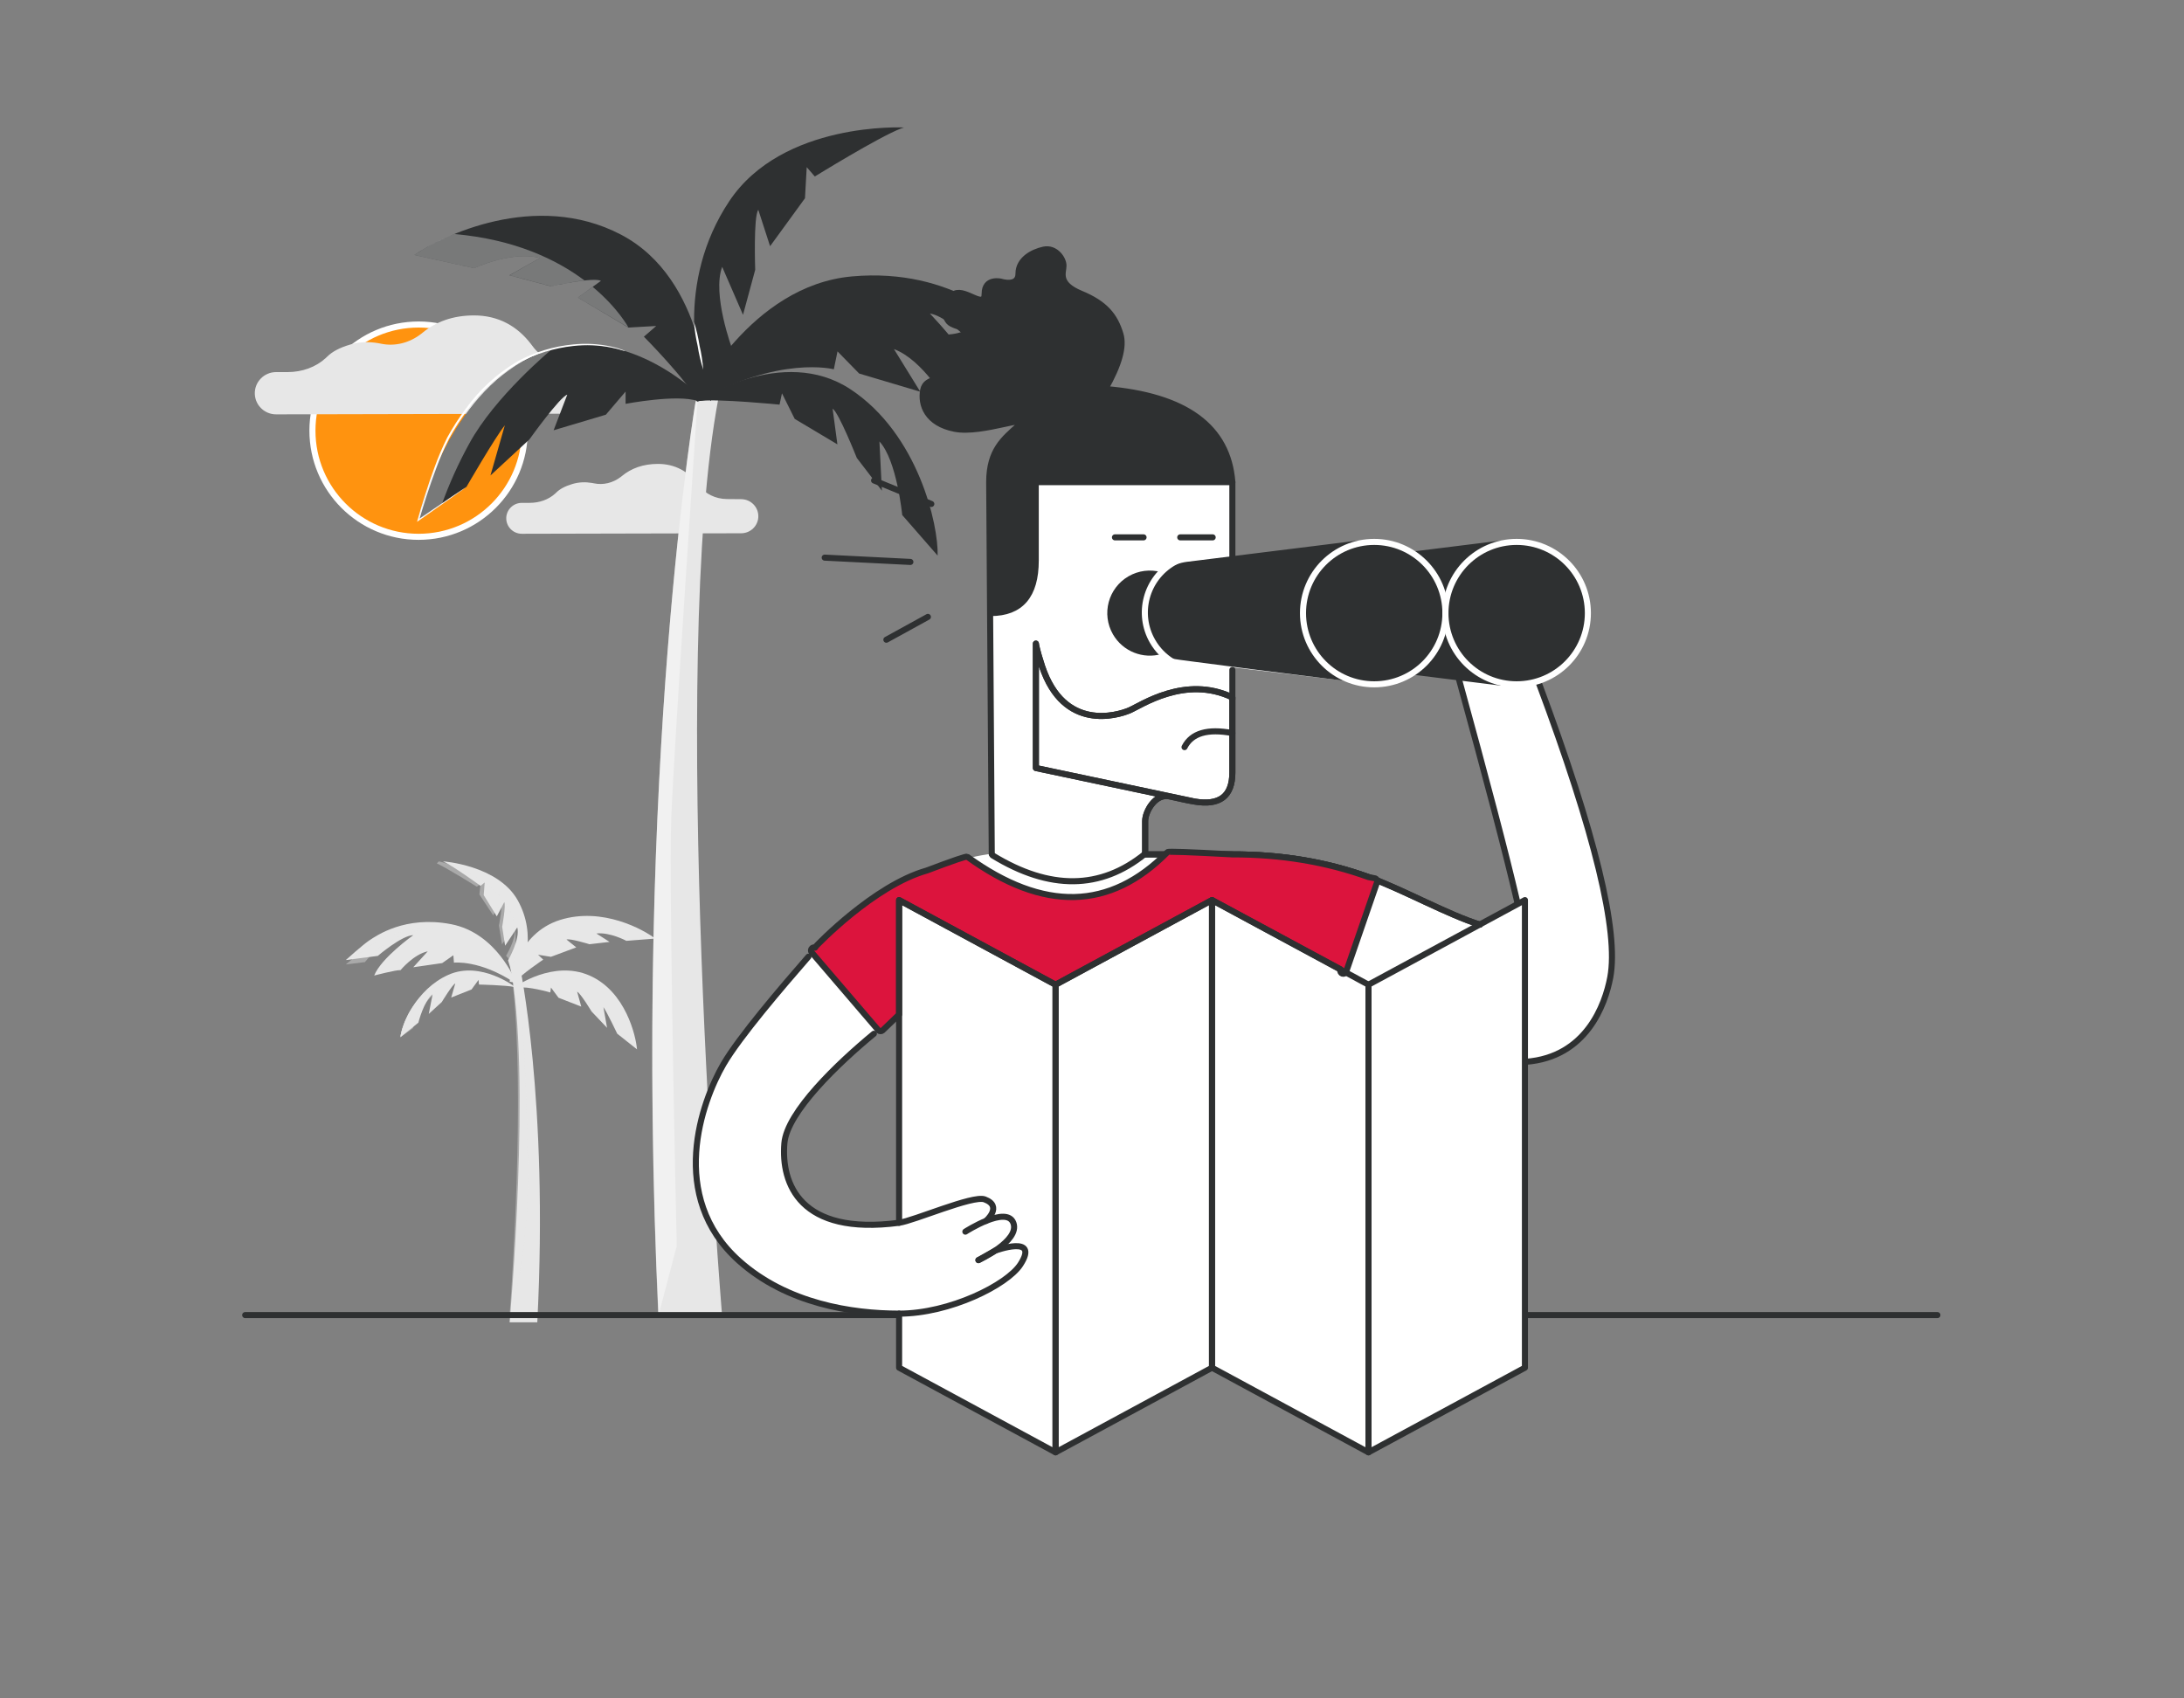 <?xml version="1.0" encoding="UTF-8"?>
<svg width="360px" height="280px" viewBox="0 0 360 280" version="1.1" xmlns="http://www.w3.org/2000/svg" xmlns:xlink="http://www.w3.org/1999/xlink">
    <rect x="0" y="0" width="360" height="280" fill="#808080" stroke="none"/>
    <title>BB357C98-5760-4DDB-BAC5-ACE4D16FCF24@2x</title>
    <g id="Downloadable-assets" stroke="none" stroke-width="1" fill="none" fill-rule="evenodd">
        <g transform="translate(-2251, -764)" id="Error-Notxt-illustration">
            <g transform="translate(2251, 764)">
                <g id="illustration">
                    <rect id="Rectangle" fill-opacity="0" fill="#FFFFFF" x="0" y="0" width="360" height="280"></rect>
                    <g id="Background" transform="translate(40.416, 21)">
                        <circle id="Oval" stroke="#FFFFFF" fill="#FF930F" cx="28.584" cy="50" r="17.5"></circle>
                        <path d="M68.03,55.479 C70.86,55.479 73.026,56.733 74.593,58.766 L74.765,58.995 C75.802,60.418 77.534,61.259 79.395,61.275 L81.772,61.296 C83.33,61.31 84.584,62.564 84.584,64.107 C84.584,65.657 83.319,66.913 81.755,66.916 L45.606,67 C44.225,67 43.092,65.922 43.034,64.555 C42.975,63.107 44.144,61.902 45.605,61.902 L46.897,61.902 C48.486,61.902 49.979,61.374 51.063,60.404 L51.261,60.217 C51.852,59.627 52.69,59.164 53.932,58.793 C54.997,58.477 56.086,58.437 57.177,58.623 L57.504,58.685 C59.017,59.004 60.595,58.619 61.876,57.651 L62.087,57.484 C63.622,56.218 65.59,55.479 68.03,55.479 Z M37.721,31 C41.782,31 44.886,32.81 47.128,35.745 L47.336,36.023 C48.89,38.152 51.476,39.41 54.249,39.434 L57.708,39.462 C59.846,39.48 61.574,41.207 61.574,43.327 C61.574,45.458 59.833,47.187 57.683,47.192 L5.099,47.313 C3.212,47.313 1.663,45.838 1.587,43.969 C1.509,41.99 3.103,40.344 5.098,40.344 L6.98,40.344 C9.383,40.344 11.643,39.53 13.268,38.034 L13.486,37.826 C14.319,36.996 15.508,36.339 17.279,35.812 C18.825,35.353 20.408,35.303 21.995,35.587 L22.361,35.658 C24.657,36.144 27.052,35.547 28.984,34.056 L29.223,33.864 C31.411,32.057 34.225,31 37.721,31 Z" id="Filled" fill="#E7E7E7"></path>
                        <g id="Trees" transform="translate(76.084, 98.5) scale(-1, 1) translate(-76.084, -98.5) translate(16.584, 0)" fill-rule="nonzero">
                            <g id="Tropical-Tree-2" transform="translate(68, 121)" fill="#E7E7E7">
                                <path d="M22.37,17 C22.37,17 17.557,39.265 19.435,76 L24,76 C24,76 20.328,34.809 23.935,17.167 L22.37,17 Z" id="Path"></path>
                                <path d="M35,0 L34.787,0.094 C33.22,0.838 28.793,4.043 28.793,4.043 L28.107,3.487 L28.268,5.573 L26.108,9.077 L24.884,6.734 C24.575,7.224 25.227,10.787 25.227,10.787 L24.74,13.916 L22.734,10.892 C22.219,12.814 24.256,16.322 24.256,16.322 L23.138,20 C21.698,18.234 19.407,12.265 22.651,6.442 C25.895,0.619 35,0 35,0 Z" id="Path"></path>
                                <path d="M23.193,20 L23,19.814 C23,19.814 26.079,11.814 33.661,10.359 C41.243,8.904 45.989,12.3 47.048,12.983 C48.108,13.666 51,16.279 51,16.279 L45.723,15.59 C45.723,15.59 41.758,12.2 39.877,12.173 C39.877,12.173 45.178,15.935 46.32,18.831 C46.32,18.831 42.655,17.866 41.978,17.941 C41.978,17.941 39.821,15.328 37.492,14.838 L39.88,17.466 L35.107,16.776 L33.271,15.486 L33.174,16.707 C33.174,16.707 28.929,16.197 23.193,20 Z" id="Path"></path>
                                <path d="M23,20.774 C23.059,20.754 23.12,20.738 23.181,20.726 C24.541,20.414 29.049,20.315 29.049,20.315 L29.119,19.546 L30.275,21.128 L33.626,22.458 L32.956,20.133 C33.428,20.315 35.177,23.196 35.177,23.196 L37.325,25.158 L36.692,21.92 C38.14,23.011 39.038,26.599 39.038,26.599 L42,29 C41.789,26.969 39.463,21.11 34.088,18.709 C28.713,16.308 23,20.774 23,20.774 Z" id="Path"></path>
                                <path d="M23.216,20 C22.192,18.709 18.458,16.209 18.458,16.209 L19.302,15.402 L17.183,15.743 L13.012,14.186 L14.619,12.895 C14.026,12.677 10.836,13.668 10.836,13.668 L7.523,13.284 L9.695,11.897 C7.442,11.649 4.751,13.11 4.751,13.11 L0,12.735 C1.861,11.295 8.682,7.463 15.703,9.67 C22.725,11.877 24,19.833 24,19.833" id="Path"></path>
                                <path d="M23,20.64 C22.939,20.623 22.687,20.851 22.609,20.838 C21.06,20.531 17.29,21.619 17.29,21.619 L17.181,20.807 L15.932,22.492 L12.188,23.952 L12.869,21.493 C12.342,21.694 10.487,24.757 10.487,24.757 L7.934,27.452 L8.533,24.041 C7.921,24.914 6.257,28.418 6.257,28.418 L3,31 C3.167,28.858 4.844,21.448 10.827,18.828 C16.81,16.209 23,20.64 23,20.64 Z" id="Path"></path>
                                <path d="M33.449,19.16 C33.3,19.102 33.152,19.049 33,19 C34.227,19.783 38.767,22.949 39.926,27.513 L42,29 C41.765,26.996 39.43,21.521 33.449,19.16 Z" id="Path" opacity="0.4"></path>
                                <path d="M36,11.033 C39.225,11.226 44.396,12.269 47.851,16.613 L51,17 C51,17 48.046,14.51 46.963,13.853 C43.75,11.793 39.889,10.8 36,11.033 L36,11.033 Z" id="Path" opacity="0.4"></path>
                                <path d="M23.454,20.487 L23.295,20 C22.504,22.683 22.005,25.478 21.808,28.315 C21.291,35.47 20.905,46.624 21.02,54.787 C21.164,65.213 23.896,75 23.896,75 L24,74.803 C23.58,69.062 21.478,38.675 23.454,20.487 Z" id="Path" opacity="0.4"></path>
                                <path d="M23.397,17 L24.575,15.571 C24.058,14.665 22.774,12.24 23.214,10.708 L25.25,13.676 L25.763,10.595 C25.763,10.595 25.084,7.088 25.412,6.598 L26.706,8.903 L28.984,5.452 L28.787,3.747 L29.406,4.177 C29.406,4.177 34.214,1.179 36,0.333 L35.648,0 C30.423,1.332 25.605,4.486 23.748,8.537 C22.303,11.707 23.397,17 23.397,17 Z" id="Path" opacity="0.4"></path>
                                <path d="M42,29 C41.937,28.838 41.886,28.672 41.849,28.502 C41.808,28.343 41.757,28.148 41.681,27.922 C41.606,27.697 41.534,27.441 41.421,27.166 C41.308,26.891 41.201,26.585 41.051,26.27 C40.9,25.955 40.739,25.607 40.557,25.275 C40.142,24.53 39.668,23.817 39.138,23.143 C38.597,22.478 38.002,21.856 37.359,21.282 C37.057,21.027 36.773,20.778 36.485,20.569 C36.197,20.36 35.93,20.167 35.68,19.998 C35.429,19.829 35.189,19.693 34.994,19.567 C34.799,19.441 34.61,19.342 34.456,19.265 C34.295,19.192 34.142,19.103 34,19 C34.169,19.056 34.333,19.124 34.49,19.206 C34.68,19.289 34.866,19.382 35.045,19.484 C35.258,19.604 35.505,19.73 35.758,19.899 C36.043,20.071 36.319,20.257 36.584,20.456 C36.879,20.658 37.171,20.907 37.479,21.163 C38.136,21.736 38.742,22.363 39.289,23.036 C39.825,23.718 40.301,24.442 40.715,25.199 C40.893,25.554 41.057,25.889 41.198,26.217 C41.328,26.516 41.442,26.82 41.541,27.129 C41.647,27.408 41.712,27.673 41.777,27.899 C41.835,28.094 41.882,28.292 41.918,28.493 C41.962,28.659 41.99,28.829 42,29 L42,29 Z" id="Path"></path>
                                <path d="M23.998,16.006 C24.023,16.064 23.793,16.491 23.523,17.049 C23.253,17.606 23.034,18.039 23,17.997 C23.084,17.561 23.228,17.171 23.416,16.866 C23.694,16.288 23.973,15.949 23.998,16.006 Z" id="Path"></path>
                            </g>
                            <g id="Tropical-Tree-1">
                                <path d="M61.183,44.236 C61.183,44.236 71.738,104.897 67.458,195.97 L56.97,195.97 C56.97,195.97 65.845,88.38 57.579,44.65 L61.183,44.236 Z" id="Path" fill="#E7E7E7"></path>
                                <path d="M27.003,0.019 C27.149,0.062 27.313,0.117 27.496,0.19 C31.118,1.564 41.691,8.095 41.691,8.095 L43.024,6.557 L43.311,11.683 L49.063,19.589 L51.005,13.593 C51.827,14.693 51.516,23.481 51.516,23.481 L53.525,30.9 L56.958,22.994 C58.662,27.5 55.308,36.531 55.308,36.531 L58.851,45.124 C61.432,40.46 64.591,25.408 55.808,12.194 C47.024,-1.021 27.003,0.019 27.003,0.019 Z" id="Path" fill="#2E3031"></path>
                                <path d="M61.073,45.239 L61.426,44.729 C61.426,44.729 52.344,26.071 35.555,24.569 C18.767,23.067 9.581,32.633 7.506,34.591 C5.43,36.549 0,43.713 0,43.713 L11.158,40.599 C11.158,40.599 18.663,31.271 22.724,30.693 C22.724,30.693 12.448,41.293 10.872,48.663 C10.872,48.663 18.475,45.325 19.954,45.325 C19.954,45.325 23.807,38.368 28.646,36.549 L24.306,43.579 L34.381,40.581 L37.948,36.932 L38.556,39.882 C38.556,39.882 47.541,37.522 61.073,45.239 Z" id="Path" fill="#2E3031"></path>
                                <path d="M61.073,45.173 C60.951,45.173 60.811,45.124 60.653,45.1 C57.536,44.716 47.505,45.708 47.505,45.708 L47.103,43.841 L45.003,48.061 L37.966,52.257 L38.757,46.377 C37.759,46.954 34.77,54.495 34.77,54.495 L30.631,59.895 L31.039,51.783 C28.159,54.86 27.283,63.909 27.283,63.909 L21.445,70.598 C21.287,65.563 24.641,50.53 35.835,43.16 C47.03,35.789 61.073,45.173 61.073,45.173 Z" id="Path" fill="#2E3031"></path>
                                <path d="M61.018,45.118 C62.771,41.664 69.863,34.506 69.863,34.506 L67.83,32.742 L72.426,33.004 L80.735,28.06 L76.948,25.305 C78.129,24.624 85.178,26.205 85.178,26.205 L92.033,24.381 L87.005,21.535 C91.673,20.318 97.828,23.213 97.828,23.213 L107.701,21.036 C103.33,17.995 87.772,10.315 73.68,17.661 C59.588,25.007 59.296,44.893 59.296,44.893" id="Path" fill="#2E3031"></path>
                                <path d="M60.105,44.735 C60.227,44.68 60.854,45.173 61.018,45.118 C64.305,43.938 72.882,45.58 72.882,45.58 L72.882,43.555 L76.133,47.368 L84.746,49.934 L82.494,44.066 C83.711,44.419 88.739,51.448 88.739,51.448 L95.155,57.384 L92.787,49.119 C94.394,51.102 99.118,59.281 99.118,59.281 L107.031,64.754 C106.003,59.524 100.043,41.737 86.165,36.908 C72.286,32.08 60.105,44.735 60.105,44.735 Z" id="Path" fill="#2E3031"></path>
                                <path d="M79.663,25.232 C82.098,25.506 85.142,26.205 85.142,26.205 L91.996,24.381 L87.005,21.535 C91.673,20.318 97.828,23.213 97.828,23.213 L107.701,21.036 C105.636,19.656 103.43,18.498 101.121,17.582 C91.089,18.458 84.18,21.845 79.663,25.232 Z" id="Path" fill="#E7E7E7" opacity="0.4"></path>
                                <path d="M80.735,28.06 L78.3,26.296 C74.094,29.805 72.413,32.986 72.413,32.986 L80.735,28.06 Z" id="Path" fill="#E7E7E7" opacity="0.4"></path>
                                <path d="M61.359,45.3 L61.018,45.148 C61.018,45.148 64.932,102.616 65.358,114.061 C65.785,125.506 64.445,184.415 64.445,184.415 L67.489,196 C71.415,111.768 62.692,53.571 61.359,45.3 Z" id="Path" fill="#FFFFFF" opacity="0.4"></path>
                                <path d="M99.112,59.287 C99.165,59.311 99.216,59.339 99.264,59.372 L99.684,59.64 L101.279,60.704 L107.098,64.663 L106.922,64.785 C106.185,62.273 105.26,59.312 104.073,56.149 C103.467,54.489 102.766,52.864 101.973,51.284 C101.065,49.625 100.038,48.033 98.899,46.523 C96.633,43.408 93.756,40.786 90.444,38.818 C87.681,37.321 84.651,36.379 81.526,36.045 C79.417,35.806 77.284,35.894 75.201,36.306 L74.227,36.525 L73.527,36.732 L73.089,36.853 L72.943,36.853 L73.083,36.793 L73.503,36.641 L74.203,36.403 L75.177,36.154 C77.266,35.691 79.416,35.568 81.544,35.789 C84.713,36.091 87.79,37.019 90.596,38.52 C93.965,40.501 96.887,43.158 99.179,46.322 C100.327,47.846 101.362,49.452 102.277,51.126 C103.068,52.723 103.767,54.364 104.371,56.04 C105.552,59.239 106.453,62.194 107.165,64.718 L107.257,65.034 L106.989,64.845 L101.23,60.801 L99.672,59.689 L99.27,59.391 C99.213,59.363 99.16,59.328 99.112,59.287 L99.112,59.287 Z" id="Path" fill="#FFFFFF"></path>
                                <path d="M93.7,41.274 C91.479,39.183 88.411,37.729 84.99,36.537 L84.99,36.537 C85.105,36.634 94.443,44.364 98.662,52.154 C100.413,55.336 101.911,58.65 103.142,62.066 L107.031,64.76 C106.216,60.589 102.271,48.487 93.7,41.274 Z" id="Path" fill="#E7E7E7" opacity="0.4"></path>
                                <path d="M60.081,39.943 C60.181,38.607 60.385,37.282 60.69,35.978 C60.893,34.654 61.201,33.349 61.609,32.074 C61.509,33.409 61.305,34.735 61,36.039 C60.797,37.362 60.49,38.668 60.081,39.943 Z" id="Path" fill="#FFFFFF"></path>
                            </g>
                        </g>
                        <line x1="0" y1="195.808" x2="278.937" y2="195.808" id="Border" stroke="#2E3031" stroke-linecap="round" stroke-linejoin="round"></line>
                    </g>
                    <g id="People/Searching" transform="translate(114.696, 41.099)">
                        <path d="M60.604,2.699 L60.598,2.86 C60.516,3.985 59.724,5.666 63.221,7.207 L63.478,7.317 C67.452,8.962 69.089,10.965 69.996,14.011 C70.602,16.042 69.767,19.051 67.494,23.036 C80.58,24.118 87.553,29.122 88.411,38.047 L88.441,38.392 L88.441,51.263 L107.605,49.009 C108.914,48.505 110.336,48.229 111.822,48.229 C114.187,48.229 116.389,48.928 118.231,50.131 L118.732,50.257 L132.341,48.605 C133.152,48.395 133.997,48.268 134.866,48.237 L135.443,48.229 C141.862,48.306 147.042,53.532 147.042,59.969 C147.042,65.484 143.239,70.111 138.112,71.37 L138.924,71.423 L140.045,74.452 L140.859,76.69 C148.665,98.328 151.971,112.693 150.777,119.786 L150.735,120.023 C149.893,124.526 146.78,133.225 136.776,133.952 L136.77,133.922 L136.737,133.468 C136.719,133.185 136.695,132.779 136.666,132.249 L136.665,184.384 L110.876,198.333 L85.086,184.384 L59.297,198.333 L33.508,184.384 L33.507,175.469 L33.491,175.47 C25.909,175.47 15.433,173.908 7.569,167.155 L7.134,166.775 C-4.73,156.162 0.987,140.464 4.554,134.351 C8.122,128.238 19.516,115.599 21.883,112.807 C28.594,104.891 37.824,102.095 43.283,100.761 L45.373,100.269 C46.737,99.951 47.784,99.785 48.331,99.709 L48.753,99.655 L48.725,99.713 L48.782,99.691 L48.358,38.386 C48.358,33.894 50.119,31.882 52.123,30.044 L53.188,29.084 C55.588,26.914 47.277,30.488 42.677,29.592 C38.077,28.696 37.033,25.582 37.474,23.23 C37.915,20.878 41.092,21.791 42.677,20.264 C44.262,18.738 37.846,17.589 39.118,15.8 C40.39,14.011 41.505,15.013 44.226,14.011 C46.947,13.01 42.677,13.064 41.694,11.916 C40.712,10.767 40.805,8.125 42.677,7.317 C44.508,6.526 47.476,9.787 47.607,7.483 L47.612,7.317 C47.612,4.695 50.273,5.334 50.273,5.334 L50.38,5.365 L50.591,5.416 C51.325,5.579 53.054,5.788 53.181,4.197 L53.188,4.005 C53.188,1.736 55.437,0.463 57.35,0.056 C59.262,-0.351 60.604,1.551 60.604,2.699 Z M33.508,126.154 L30.923,128.056 L30.054,128.751 L29.134,129.503 C23.274,134.357 15.02,142.283 14.596,147.384 C14.043,154.026 17.142,162.654 33.508,160.489 L33.508,126.154 Z M88.441,68.914 L88.441,86.264 C88.441,90.157 86.36,91.751 82.197,91.046 L76.226,89.783 L75.803,90.335 L76.439,90.405 L76.408,90.421 C74.976,91.152 74.068,93.113 74.068,94.259 L74.068,99.757 L88.441,99.757 C96.471,99.743 103.95,100.99 110.876,103.496 C116.508,105.535 123.971,109.702 129.213,111.325 L135.447,107.951 L135.443,107.869 L125.727,70.554 L127.547,70.674 L118.273,69.779 C116.422,70.999 114.205,71.708 111.822,71.708 C110.379,71.708 108.996,71.448 107.718,70.971 L106.725,71.105 L88.441,68.914 Z M78.067,90.188 L79.355,90.465 L80.593,90.743 C80.88,90.805 81.17,90.864 81.558,90.934 L82.197,91.046 L76.439,90.405 L76.575,90.342 C77.028,90.147 77.529,90.076 78.067,90.188 Z" id="Filled" fill="#FFFFFF"></path>
                        <line x1="69.089" y1="47.491" x2="73.801" y2="47.491" id="Border" stroke="#2E3031" stroke-linecap="round" stroke-linejoin="round" transform="translate(71.445, 47.491) scale(-1, 1) rotate(-180) translate(-71.445, -47.491) "></line>
                        <line x1="79.849" y1="47.491" x2="85.195" y2="47.491" id="Border" stroke="#2E3031" stroke-linecap="round" stroke-linejoin="round" transform="translate(82.522, 47.491) scale(-1, 1) rotate(-180) translate(-82.522, -47.491) "></line>
                        <path d="M88.441,38.392 C87.731,29.251 80.748,24.132 67.494,23.036 C69.767,19.051 70.602,16.042 69.996,14.011 C69.089,10.965 67.452,8.962 63.478,7.317 C59.505,5.671 60.604,3.847 60.604,2.699 C60.604,1.551 59.262,-0.351 57.35,0.056 C55.437,0.463 53.188,1.736 53.188,4.005 C53.188,6.273 50.273,5.334 50.273,5.334 C50.273,5.334 47.612,4.695 47.612,7.317 C47.612,9.938 44.549,6.508 42.677,7.317 C40.805,8.125 40.712,10.767 41.694,11.916 C42.677,13.064 46.947,13.01 44.226,14.011 C41.505,15.013 40.39,14.011 39.118,15.8 C37.846,17.589 44.262,18.738 42.677,20.264 C41.092,21.791 37.915,20.878 37.474,23.23 C37.033,25.582 38.077,28.696 42.677,29.592 C47.277,30.488 55.588,26.914 53.188,29.084 C50.789,31.253 48.358,33.108 48.358,38.386 C48.425,48.086 48.475,55.361 48.509,60.212 C50.671,59.932 52.231,59.412 53.188,58.653 C53.908,58.083 54.864,56.608 56.055,54.229 L56.055,38.392 L88.441,38.392 Z" id="Filled" fill="#2E3031"></path>
                        <path d="M88.441,50.862 L88.441,38.392 C87.731,29.251 80.748,24.132 67.494,23.036 C69.767,19.051 70.602,16.042 69.996,14.011 C69.089,10.965 67.452,8.962 63.478,7.317 C59.505,5.671 60.604,3.847 60.604,2.699 C60.604,1.551 59.262,-0.351 57.35,0.056 C55.437,0.463 53.188,1.736 53.188,4.005 C53.188,6.273 50.273,5.334 50.273,5.334 C50.273,5.334 47.612,4.695 47.612,7.317 C47.612,9.938 44.549,6.508 42.677,7.317 C40.805,8.125 40.712,10.767 41.694,11.916 C42.677,13.064 46.947,13.01 44.226,14.011 C41.505,15.013 40.39,14.011 39.118,15.8 C37.846,17.589 44.262,18.738 42.677,20.264 C41.092,21.791 37.915,20.878 37.474,23.23 C37.033,25.582 38.077,28.696 42.677,29.592 C47.277,30.488 55.588,26.914 53.188,29.084 C50.789,31.253 48.358,33.108 48.358,38.386 L48.782,99.731" id="Border" stroke="#2E3031" stroke-linecap="round" stroke-linejoin="round"></path>
                        <path d="M82.197,91.046 L56.055,85.518 L56.055,65.007 L56.101,65.323 C56.331,66.35 56.655,67.492 57.074,68.75 C60.688,79.59 69.537,76.827 71.445,76.029 C73.354,75.231 80.629,70.15 88.441,73.874 L88.441,86.264 C88.441,90.157 86.36,91.751 82.197,91.046 C80.417,90.745 80.42,90.68 78.067,90.188 C75.714,89.696 74.068,92.716 74.068,94.259 C74.068,96.159 74.068,97.992 74.068,99.757 L88.441,99.757 C96.471,99.743 103.95,100.99 110.876,103.496 C116.524,105.541 124.014,109.726 129.258,111.339" id="Border" stroke="#2E3031" stroke-linecap="round" stroke-linejoin="round"></path>
                        <path d="M82.197,91.046 L56.055,85.518 L56.055,65.007 L56.101,65.323 C56.331,66.35 56.655,67.492 57.074,68.75 C60.688,79.59 69.537,76.827 71.445,76.029 C73.354,75.231 80.629,70.15 88.441,73.874 L88.441,86.264 C88.441,90.157 86.36,91.751 82.197,91.046 C80.417,90.745 80.42,90.68 78.067,90.188 C75.714,89.696 74.068,92.716 74.068,94.259 C74.068,96.159 74.068,97.992 74.068,99.757 L88.441,99.757 C96.471,99.743 103.95,100.99 110.876,103.496 C116.524,105.541 124.014,109.726 129.258,111.339" id="Border" stroke="#2E3031" stroke-linecap="round" stroke-linejoin="round"></path>
                        <path d="M88.441,99.757 C96.471,99.743 103.95,100.99 110.876,103.496 C111.519,103.606 111.889,103.677 111.986,103.71 C112.218,103.791 112.353,104.024 112.317,104.259 L112.295,104.346 L107.198,119.104 L107.161,119.187 C107.045,119.393 106.794,119.494 106.562,119.414 C106.33,119.334 106.195,119.1 106.231,118.866 L106.253,118.778 L106.278,118.701 L85.086,107.292 L59.297,121.241 L33.508,107.292 L33.508,126.154 C31.81,127.801 30.9,128.678 30.776,128.784 C30.589,128.944 30.319,128.942 30.135,128.793 L30.071,128.73 L19.1,115.921 C18.92,115.711 18.944,115.396 19.154,115.216 C19.298,115.093 19.492,115.066 19.657,115.128 L19.712,115.045 L19.843,114.864 C19.867,114.832 29.304,104.901 38.082,102.415 C42.369,100.793 44.588,100.036 44.737,100.144 C57.324,109.261 68.273,108.996 77.762,99.38 C77.891,99.249 81.451,99.375 88.441,99.757 Z" id="Filled" stroke="#2E3031" fill="#DC143D" stroke-linecap="round" stroke-linejoin="round"></path>
                        <path d="M135.443,107.869 C135.405,107.649 135.358,107.418 135.302,107.177 C133.582,99.789 130.382,87.581 125.7,70.554" id="Border" stroke="#2E3031" stroke-linecap="round" stroke-linejoin="round"></path>
                        <path d="M88.441,38.386 L56.032,38.386 C56.032,44.949 56.032,49.256 56.032,51.304 C56.032,57.081 53.558,59.969 48.61,59.969" id="Border" stroke="#2E3031" stroke-linecap="round" stroke-linejoin="round"></path>
                        <line x1="88.441" y1="74.149" x2="88.441" y2="69.347" id="Border" stroke="#2E3031" stroke-linecap="round" stroke-linejoin="round"></line>
                        <path d="M80.555,82.074 C81.141,80.916 82.091,80.145 83.405,79.759 C84.72,79.373 86.398,79.373 88.441,79.759" id="Border" stroke="#2E3031" stroke-linecap="round" stroke-linejoin="round"></path>
                        <path d="M138.924,71.423 C148.21,96.267 152.147,112.467 150.735,120.023 C149.893,124.526 146.78,133.225 136.776,133.952" id="Border" stroke="#2E3031" stroke-linecap="round" stroke-linejoin="round"></path>
                        <path d="M48.921,99.923 C58.349,105.691 66.731,105.602 74.068,99.655" id="Border" stroke="#2E3031" stroke-linecap="round" stroke-linejoin="round"></path>
                        <g id="Binoculars" transform="translate(67.822, 48.024)">
                            <path d="M65.39,0.402 L65.759,0.341 C66.181,0.279 66.609,0.24 67.043,0.224 L67.621,0.216 C74.04,0.293 79.22,5.519 79.22,11.956 C79.22,17.471 75.417,22.098 70.29,23.357 L71.102,23.41 L70.361,23.498 L69.672,23.572 L69.034,23.632 L68.446,23.676 C68.259,23.689 68.08,23.699 67.909,23.706 L67.423,23.722 C67.04,23.728 66.709,23.72 66.431,23.696 L65.36,23.599 C65.29,23.776 65.121,23.898 64.928,23.909 L64.838,23.906 L50.848,22.168 L50.76,22.149 C50.68,22.124 50.609,22.08 50.553,22.023 C47.424,23.418 44.301,23.77 41.018,23.357 L22.513,21.035 L14.477,19.992 L12.027,19.668 C11.308,19.573 10.721,19.467 10.268,19.351 C9.831,19.119 9.404,18.986 9.013,18.68 C5.934,19.598 2.576,18.295 0.941,15.462 C-0.996,12.108 0.153,7.819 3.508,5.882 C5.148,4.935 7.063,4.703 8.848,5.187 L9.011,5.234 C9.322,4.992 9.653,4.768 10.005,4.565 C11.133,3.913 12.373,3.536 13.645,3.443 C13.672,3.441 13.699,3.441 13.726,3.443 L13.759,3.43 L13.848,3.411 L41.282,0.004 C41.548,-0.029 41.791,0.153 41.836,0.414 C42.537,0.284 43.26,0.216 44,0.216 C46.352,0.216 48.543,0.908 50.379,2.099 C50.425,1.943 50.547,1.817 50.706,1.767 L50.794,1.748 L64.838,0.004 C65.1,-0.029 65.339,0.147 65.39,0.402 Z" id="Filled" fill="#2E3031"></path>
                            <path d="M15.626,21.163 C18.131,19.453 19.776,16.574 19.776,13.311 C19.776,8.064 15.522,3.81 10.274,3.81 C8.793,3.81 7.39,4.149 6.14,4.754" id="Border" stroke="#FFFFFF" stroke-linecap="round" stroke-linejoin="round" transform="translate(12.958, 12.486) scale(-1, 1) rotate(-330) translate(-12.958, -12.486) "></path>
                            <circle id="Border" stroke="#FFFFFF" stroke-linecap="round" stroke-linejoin="round" cx="44" cy="11.956" r="11.74"></circle>
                            <circle id="Border" stroke="#FFFFFF" stroke-linecap="round" stroke-linejoin="round" cx="67.48" cy="11.956" r="11.74"></circle>
                        </g>
                        <g id="Map" transform="translate(33.508, 107.292)" stroke="#2E3031" stroke-linecap="round" stroke-linejoin="round">
                            <polyline id="Border" points="0 53.197 0 7.10542736e-15 25.789 13.949 25.789 91.041 0 77.092 0 68.178"></polyline>
                            <polygon id="Border" transform="translate(38.684, 45.52) scale(-1, 1) translate(-38.684, -45.52) " points="25.789 7.10542736e-15 51.579 13.949 51.579 91.041 25.789 77.092"></polygon>
                            <polygon id="Border" points="51.579 7.10542736e-15 77.368 13.949 77.368 91.041 51.579 77.092"></polygon>
                            <polygon id="Border" transform="translate(90.263, 45.52) scale(-1, 1) translate(-90.263, -45.52) " points="77.368 7.10542736e-15 103.158 13.949 103.158 91.041 77.368 77.092"></polygon>
                        </g>
                        <g id="Left-hand" transform="translate(0, 116.625)" stroke="#2E3031" stroke-linecap="round" stroke-linejoin="round">
                            <path d="M18.563,-3.55271368e-15 C14.184,5.031 7.207,13.182 4.554,17.726 C0.987,23.839 -4.73,39.538 7.134,50.15 C15.044,57.225 25.769,58.846 33.491,58.846 C41.86,58.846 51.334,54.107 53.51,50.731 C56.73,45.733 49.322,48.469 49.322,48.469 L46.583,50.023" id="Border"></path>
                            <path d="M29.347,12.703 C23.476,17.54 15.025,25.597 14.596,30.76 C14.043,37.401 17.142,46.03 33.508,43.864 C35.931,43.544 45.663,39.293 47.603,40.006 C50.655,41.131 47.832,43.559 47.832,43.559" id="Border"></path>
                            <path d="M45.086,43.269 C45.086,43.269 52.634,43.214 52.895,46.377 C53.156,49.54 45.117,48.435 45.117,48.435" id="Border" transform="translate(48.993, 45.946) scale(1, -1) rotate(25) translate(-48.993, -45.946) "></path>
                        </g>
                        <g id="Exclamation-" transform="translate(20.657, 37.526)" stroke="#2E3031" stroke-linecap="round" stroke-linejoin="round">
                            <line x1="11.175" y1="27.459" x2="17.175" y2="22.459" id="Border" transform="translate(14.175, 24.959) rotate(-169) translate(-14.175, -24.959) "></line>
                            <line x1="0.648" y1="14.662" x2="14.648" y2="12.662" id="Border" transform="translate(7.648, 13.662) rotate(-169) translate(-7.648, -13.662) "></line>
                            <line x1="8.442" y1="1.522" x2="18.442" y2="3.522" id="Border" transform="translate(13.442, 2.522) rotate(-169) translate(-13.442, -2.522) "></line>
                        </g>
                    </g>
                </g>
                <rect id="Rectangle" x="0" y="0" width="360" height="280"></rect>
            </g>
        </g>
    </g>
</svg>